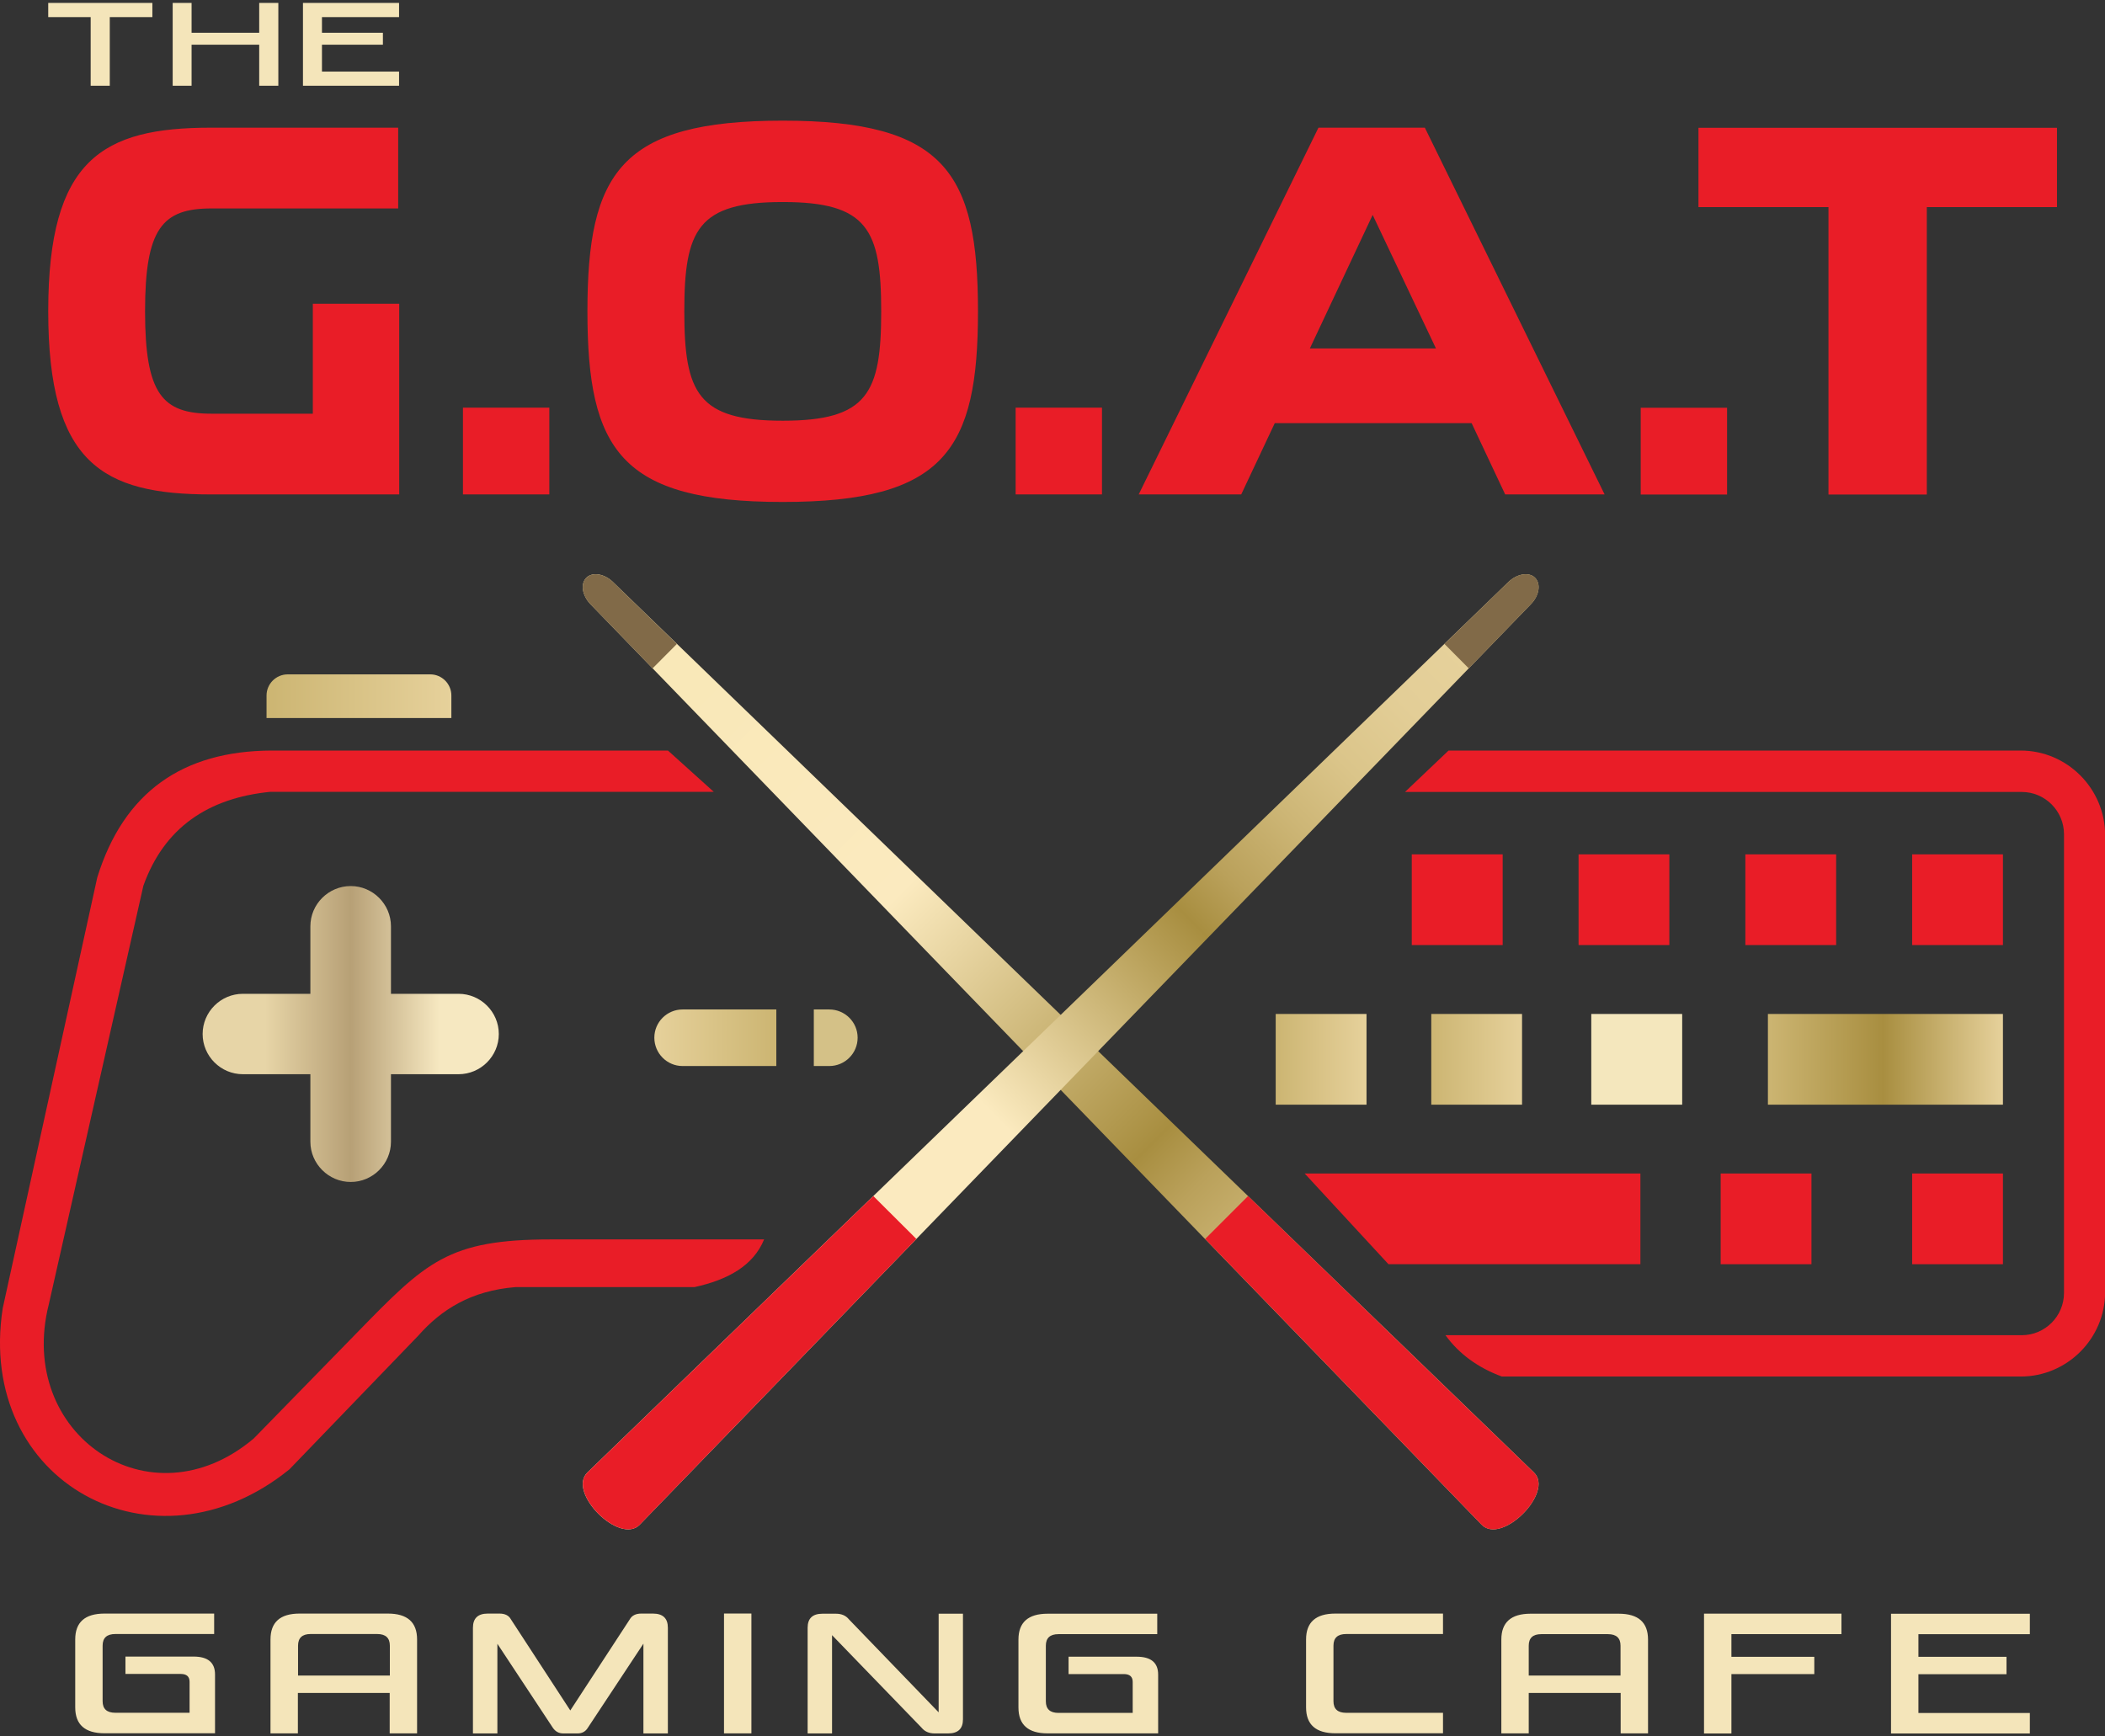 <svg width="80" height="66" viewBox="0 0 80 66" fill="none" xmlns="http://www.w3.org/2000/svg">
<rect x="0" y="0" width="80" height="66" fill="#333333" stroke="none"/>
<path d="M31.516 38.368H30.929V40.519H31.516C32.112 40.519 32.594 40.036 32.594 39.442C32.594 38.848 32.11 38.369 31.516 38.369V38.368Z" fill="#D4C187"/>
<path d="M27.126 30.097C26.547 29.576 25.968 29.052 25.386 28.528H10.317C6.942 28.542 4.705 30.107 3.697 33.349C2.499 38.808 1.302 44.267 0.104 49.723C-0.923 56.331 5.838 60.031 11.001 55.847C12.633 54.155 14.264 52.461 15.896 50.768C16.772 49.774 17.902 49.059 19.589 48.922H26.392C27.662 48.645 28.628 48.111 29.04 47.109H20.943C17.018 47.109 16.197 47.957 13.544 50.679C12.245 52.013 10.944 53.345 9.644 54.675C5.697 58.011 0.6 54.51 1.857 49.568C3.053 44.267 4.251 38.966 5.449 33.666C6.237 31.468 7.891 30.334 10.277 30.096H27.123L27.126 30.097Z" fill="#E91D27"/>
<path d="M13.329 33.678C14.168 33.678 14.858 34.367 14.858 35.206V37.774H17.428C18.267 37.774 18.957 38.459 18.957 39.302C18.957 40.145 18.267 40.83 17.428 40.83H14.858V43.398C14.858 44.236 14.168 44.926 13.329 44.926C12.49 44.926 11.796 44.236 11.796 43.398V40.83H9.23C8.391 40.83 7.701 40.145 7.701 39.302C7.701 38.459 8.391 37.774 9.23 37.774H11.796V35.206C11.796 34.367 12.485 33.678 13.329 33.678Z" fill="url(#paint0_linear_374_2589)"/>
<path d="M25.941 38.368H29.504V40.519H25.941C25.35 40.519 24.868 40.036 24.868 39.442C24.868 38.848 25.351 38.369 25.941 38.369V38.368Z" fill="url(#paint1_linear_374_2589)"/>
<path d="M10.131 27.291H17.154V26.434C17.154 25.994 16.794 25.632 16.352 25.632H10.936C10.492 25.632 10.13 25.992 10.13 26.434V27.291H10.131Z" fill="url(#paint2_linear_374_2589)"/>
<path d="M55.052 28.528L53.397 30.102L55.052 28.528Z" fill="#010101"/>
<path d="M54.935 50.751C55.455 51.468 56.177 51.988 57.078 52.321H76.797C78.56 52.321 80.004 50.877 80.004 49.116V31.738C80.004 29.976 78.56 28.528 76.797 28.528H55.052L53.397 30.102H76.839C77.719 30.102 78.442 30.823 78.442 31.708V49.143C78.442 50.029 77.719 50.75 76.839 50.75H54.935V50.751Z" fill="#E91D27"/>
<path d="M53.654 32.473H57.109V35.921H53.654V32.473Z" fill="#E91D27"/>
<path d="M48.483 38.54H51.934V41.988H48.483V38.54Z" fill="url(#paint3_linear_374_2589)"/>
<path d="M59.993 32.473H63.443V35.921H59.993V32.473Z" fill="#E91D27"/>
<path d="M54.395 38.54H57.845V41.988H54.395V38.54Z" fill="url(#paint4_linear_374_2589)"/>
<path d="M66.332 32.473H69.782V35.921H66.332V32.473Z" fill="#E91D27"/>
<path d="M60.476 38.54H63.931V41.988H60.476V38.54Z" fill="#F4E7BD"/>
<path d="M72.671 32.473H76.121V35.921H72.671V32.473Z" fill="#E91D27"/>
<path d="M67.189 38.54H76.121V41.988H67.189V38.54Z" fill="url(#paint5_linear_374_2589)"/>
<path d="M72.671 44.604H76.121V48.052H72.671V44.604Z" fill="#E91D27"/>
<path d="M65.394 44.604H68.844V48.052H65.394V44.604Z" fill="#E91D27"/>
<path d="M49.584 44.604L52.769 48.052H62.343V44.604H49.584Z" fill="#E91D27"/>
<path d="M22.284 21.959C22.518 21.73 22.965 21.805 23.292 22.119L58.296 55.966C59.08 56.724 57.067 58.736 56.308 57.952L22.444 22.967C22.13 22.644 22.05 22.195 22.284 21.959Z" fill="url(#paint6_linear_374_2589)"/>
<path d="M47.432 45.461L58.294 55.966C59.078 56.724 57.066 58.736 56.307 57.952L45.8 47.092L47.432 45.461Z" fill="#E91D27"/>
<path d="M22.284 21.959C22.518 21.73 22.965 21.805 23.293 22.119L25.725 24.476L24.801 25.404L22.443 22.968C22.128 22.645 22.048 22.196 22.282 21.961L22.284 21.959Z" fill="#816A48"/>
<path d="M58.338 21.959C58.108 21.73 57.657 21.805 57.329 22.119L22.326 55.966C21.542 56.724 23.554 58.736 24.313 57.952L58.178 22.967C58.496 22.644 58.572 22.195 58.338 21.959Z" fill="url(#paint7_linear_374_2589)"/>
<path d="M33.19 45.461L22.327 55.966C21.544 56.724 23.556 58.736 24.315 57.952L34.827 47.092L33.19 45.461Z" fill="#E91D27"/>
<path d="M58.338 21.959C58.108 21.73 57.657 21.805 57.329 22.119L54.897 24.476L55.82 25.404L58.179 22.968C58.498 22.645 58.573 22.196 58.339 21.961L58.338 21.959Z" fill="#816A48"/>
<path fill-rule="evenodd" clip-rule="evenodd" d="M15.172 18.793H8.017C3.895 18.793 1.833 17.608 1.833 11.83C1.833 6.052 3.895 4.853 8.017 4.853H15.133V7.923H8.035C6.165 7.923 5.513 8.686 5.513 11.831C5.513 14.976 6.165 15.724 8.035 15.724H11.889V11.545H15.172V18.794V18.793ZM20.877 15.494V18.793H17.594V15.494H20.877ZM22.325 11.835C22.325 6.572 23.582 4.586 29.747 4.586C35.912 4.586 37.168 6.572 37.168 11.835C37.168 17.097 35.907 19.079 29.747 19.079C23.586 19.079 22.325 17.097 22.325 11.835ZM26.007 11.835C26.007 14.941 26.523 15.991 29.748 15.991C32.974 15.991 33.49 14.941 33.49 11.835C33.49 8.728 32.974 7.679 29.748 7.679C26.523 7.679 26.007 8.728 26.007 11.835ZM41.881 15.494V18.793H38.599V15.494H41.881ZM50.105 4.853H54.151L60.983 18.793H57.204L55.929 16.084H48.447L47.172 18.793H43.276L50.108 4.853H50.105ZM49.781 13.244H54.573L52.168 8.169L49.781 13.244ZM65.637 15.498V18.797H62.355V15.498H65.637ZM69.491 7.871H64.55V4.858H78.175V7.871H73.228V18.797H69.491V7.871Z" fill="#E91D27"/>
<path fill-rule="evenodd" clip-rule="evenodd" d="M3.971 65.88C3.23 65.88 2.859 65.552 2.859 64.896V62.314C2.859 61.659 3.23 61.331 3.971 61.331H8.139V62.108H4.383C4.061 62.108 3.9 62.254 3.9 62.548V64.661C3.9 64.955 4.061 65.101 4.383 65.101H7.205V63.925C7.205 63.725 7.093 63.625 6.868 63.625H4.768V62.965H7.356C7.9 62.965 8.172 63.191 8.172 63.645V65.88H3.972H3.971ZM50.678 64.662C50.678 64.956 50.839 65.103 51.161 65.103H54.841V65.88H50.748C50.008 65.88 49.637 65.552 49.637 64.896V62.314C49.637 61.659 50.008 61.331 50.748 61.331H54.841V62.108H51.161C50.839 62.108 50.678 62.254 50.678 62.548V64.661V64.662ZM14.744 61.331C15.481 61.331 15.851 61.659 15.851 62.314V65.884H14.81V64.347H11.321V65.884H10.28V62.314C10.28 61.659 10.648 61.331 11.383 61.331H14.744ZM11.327 63.687H14.816V62.553C14.816 62.256 14.656 62.108 14.337 62.108H11.802C11.486 62.108 11.327 62.256 11.327 62.553V63.687ZM18.983 61.331C19.195 61.331 19.34 61.405 19.418 61.551L21.674 65.013L23.934 61.551C24.016 61.405 24.161 61.331 24.37 61.331H24.815C25.194 61.331 25.382 61.511 25.382 61.87V65.886H24.453V62.474L22.344 65.666C22.256 65.812 22.125 65.886 21.95 65.886H21.406C21.237 65.886 21.104 65.812 21.007 65.666L18.903 62.479V65.886H17.974V61.87C17.974 61.511 18.162 61.331 18.536 61.331H18.981H18.983ZM28.557 65.884H27.516V61.33H28.557V65.884ZM36.597 61.336V65.352C36.597 65.707 36.409 65.886 36.035 65.886H35.519C35.307 65.886 35.142 65.813 35.026 65.67L31.622 62.151V65.886H30.694V61.87C30.694 61.514 30.881 61.336 31.256 61.336H31.771C31.984 61.336 32.149 61.408 32.264 61.551L35.673 65.084V61.336H36.597ZM39.813 65.884C39.076 65.884 38.706 65.556 38.706 64.901V62.319C38.706 61.664 39.076 61.336 39.813 61.336H43.981V62.113H40.226C39.907 62.113 39.747 62.259 39.747 62.553V64.666C39.747 64.959 39.907 65.106 40.226 65.106H43.048V63.93C43.048 63.73 42.936 63.63 42.711 63.63H40.611V62.97H43.199C43.743 62.97 44.015 63.196 44.015 63.65V65.884H39.815H39.813ZM61.522 61.336C62.262 61.336 62.633 61.664 62.633 62.319V65.884H61.593V64.347H58.099V65.884H57.058V62.319C57.058 61.664 57.428 61.336 58.165 61.336H61.522ZM58.099 63.687H61.588V62.553C61.588 62.259 61.428 62.113 61.109 62.113H58.573C58.258 62.113 58.099 62.259 58.099 62.553V63.687ZM65.802 62.974H68.952V63.63H65.802V65.889H64.761V61.334H69.984V62.111H65.802V62.973V62.974ZM72.909 62.974H76.257V63.635H72.909V65.11H77.144V65.887H71.868V61.337H77.144V62.114H72.909V62.971V62.974Z" fill="#F4E5BA"/>
<path d="M3.446 3.259V0.65H1.833V0.111H5.791V0.65H4.172V3.259H3.446ZM7.281 1.699V3.259H6.563V0.111H7.281V1.245H9.851V0.111H10.578V3.259H9.851V1.699H7.281ZM12.236 1.245H14.552V1.699H12.236V2.721H15.166V3.259H11.514V0.111H15.166V0.65H12.236V1.245Z" fill="#F4E5BA"/>
<defs>
<linearGradient id="paint0_linear_374_2589" x1="7.703" y1="39.3" x2="18.955" y2="39.3" gradientUnits="userSpaceOnUse">
<stop offset="0.21" stop-color="#E7D5A7"/>
<stop offset="0.5" stop-color="#B7A076"/>
<stop offset="0.8" stop-color="#F6E8C1"/>
</linearGradient>
<linearGradient id="paint1_linear_374_2589" x1="24.868" y1="39.443" x2="29.504" y2="39.443" gradientUnits="userSpaceOnUse">
<stop stop-color="#E6D19B"/>
<stop offset="1" stop-color="#CCB572"/>
</linearGradient>
<linearGradient id="paint2_linear_374_2589" x1="10.131" y1="26.461" x2="17.155" y2="26.461" gradientUnits="userSpaceOnUse">
<stop stop-color="#CCB572"/>
<stop offset="1" stop-color="#E6D19B"/>
</linearGradient>
<linearGradient id="paint3_linear_374_2589" x1="48.483" y1="40.265" x2="51.934" y2="40.265" gradientUnits="userSpaceOnUse">
<stop stop-color="#CCB572"/>
<stop offset="1" stop-color="#E6D19B"/>
</linearGradient>
<linearGradient id="paint4_linear_374_2589" x1="54.395" y1="40.265" x2="57.845" y2="40.265" gradientUnits="userSpaceOnUse">
<stop stop-color="#CCB572"/>
<stop offset="1" stop-color="#E6D19B"/>
</linearGradient>
<linearGradient id="paint5_linear_374_2589" x1="67.189" y1="40.265" x2="76.121" y2="40.265" gradientUnits="userSpaceOnUse">
<stop stop-color="#CCB572"/>
<stop offset="0.49" stop-color="#A88E40"/>
<stop offset="1" stop-color="#E6D19B"/>
</linearGradient>
<linearGradient id="paint6_linear_374_2589" x1="23.918" y1="23.792" x2="56.958" y2="56.66" gradientUnits="userSpaceOnUse">
<stop offset="0.07" stop-color="#F9E8B8"/>
<stop offset="0.31" stop-color="#FBEABF"/>
<stop offset="0.6" stop-color="#A88E40"/>
<stop offset="0.65" stop-color="#BAA15B"/>
<stop offset="0.72" stop-color="#CDB676"/>
<stop offset="0.79" stop-color="#DBC58A"/>
<stop offset="0.86" stop-color="#E3CE97"/>
<stop offset="0.93" stop-color="#E6D19B"/>
</linearGradient>
<linearGradient id="paint7_linear_374_2589" x1="29.907" y1="50.453" x2="55.725" y2="24.913" gradientUnits="userSpaceOnUse">
<stop offset="0.31" stop-color="#FBEABF"/>
<stop offset="0.6" stop-color="#A88E40"/>
<stop offset="0.66" stop-color="#BAA15B"/>
<stop offset="0.75" stop-color="#CDB676"/>
<stop offset="0.83" stop-color="#DBC58A"/>
<stop offset="0.92" stop-color="#E3CE97"/>
<stop offset="1" stop-color="#E6D19B"/>
</linearGradient>
</defs>
</svg>
